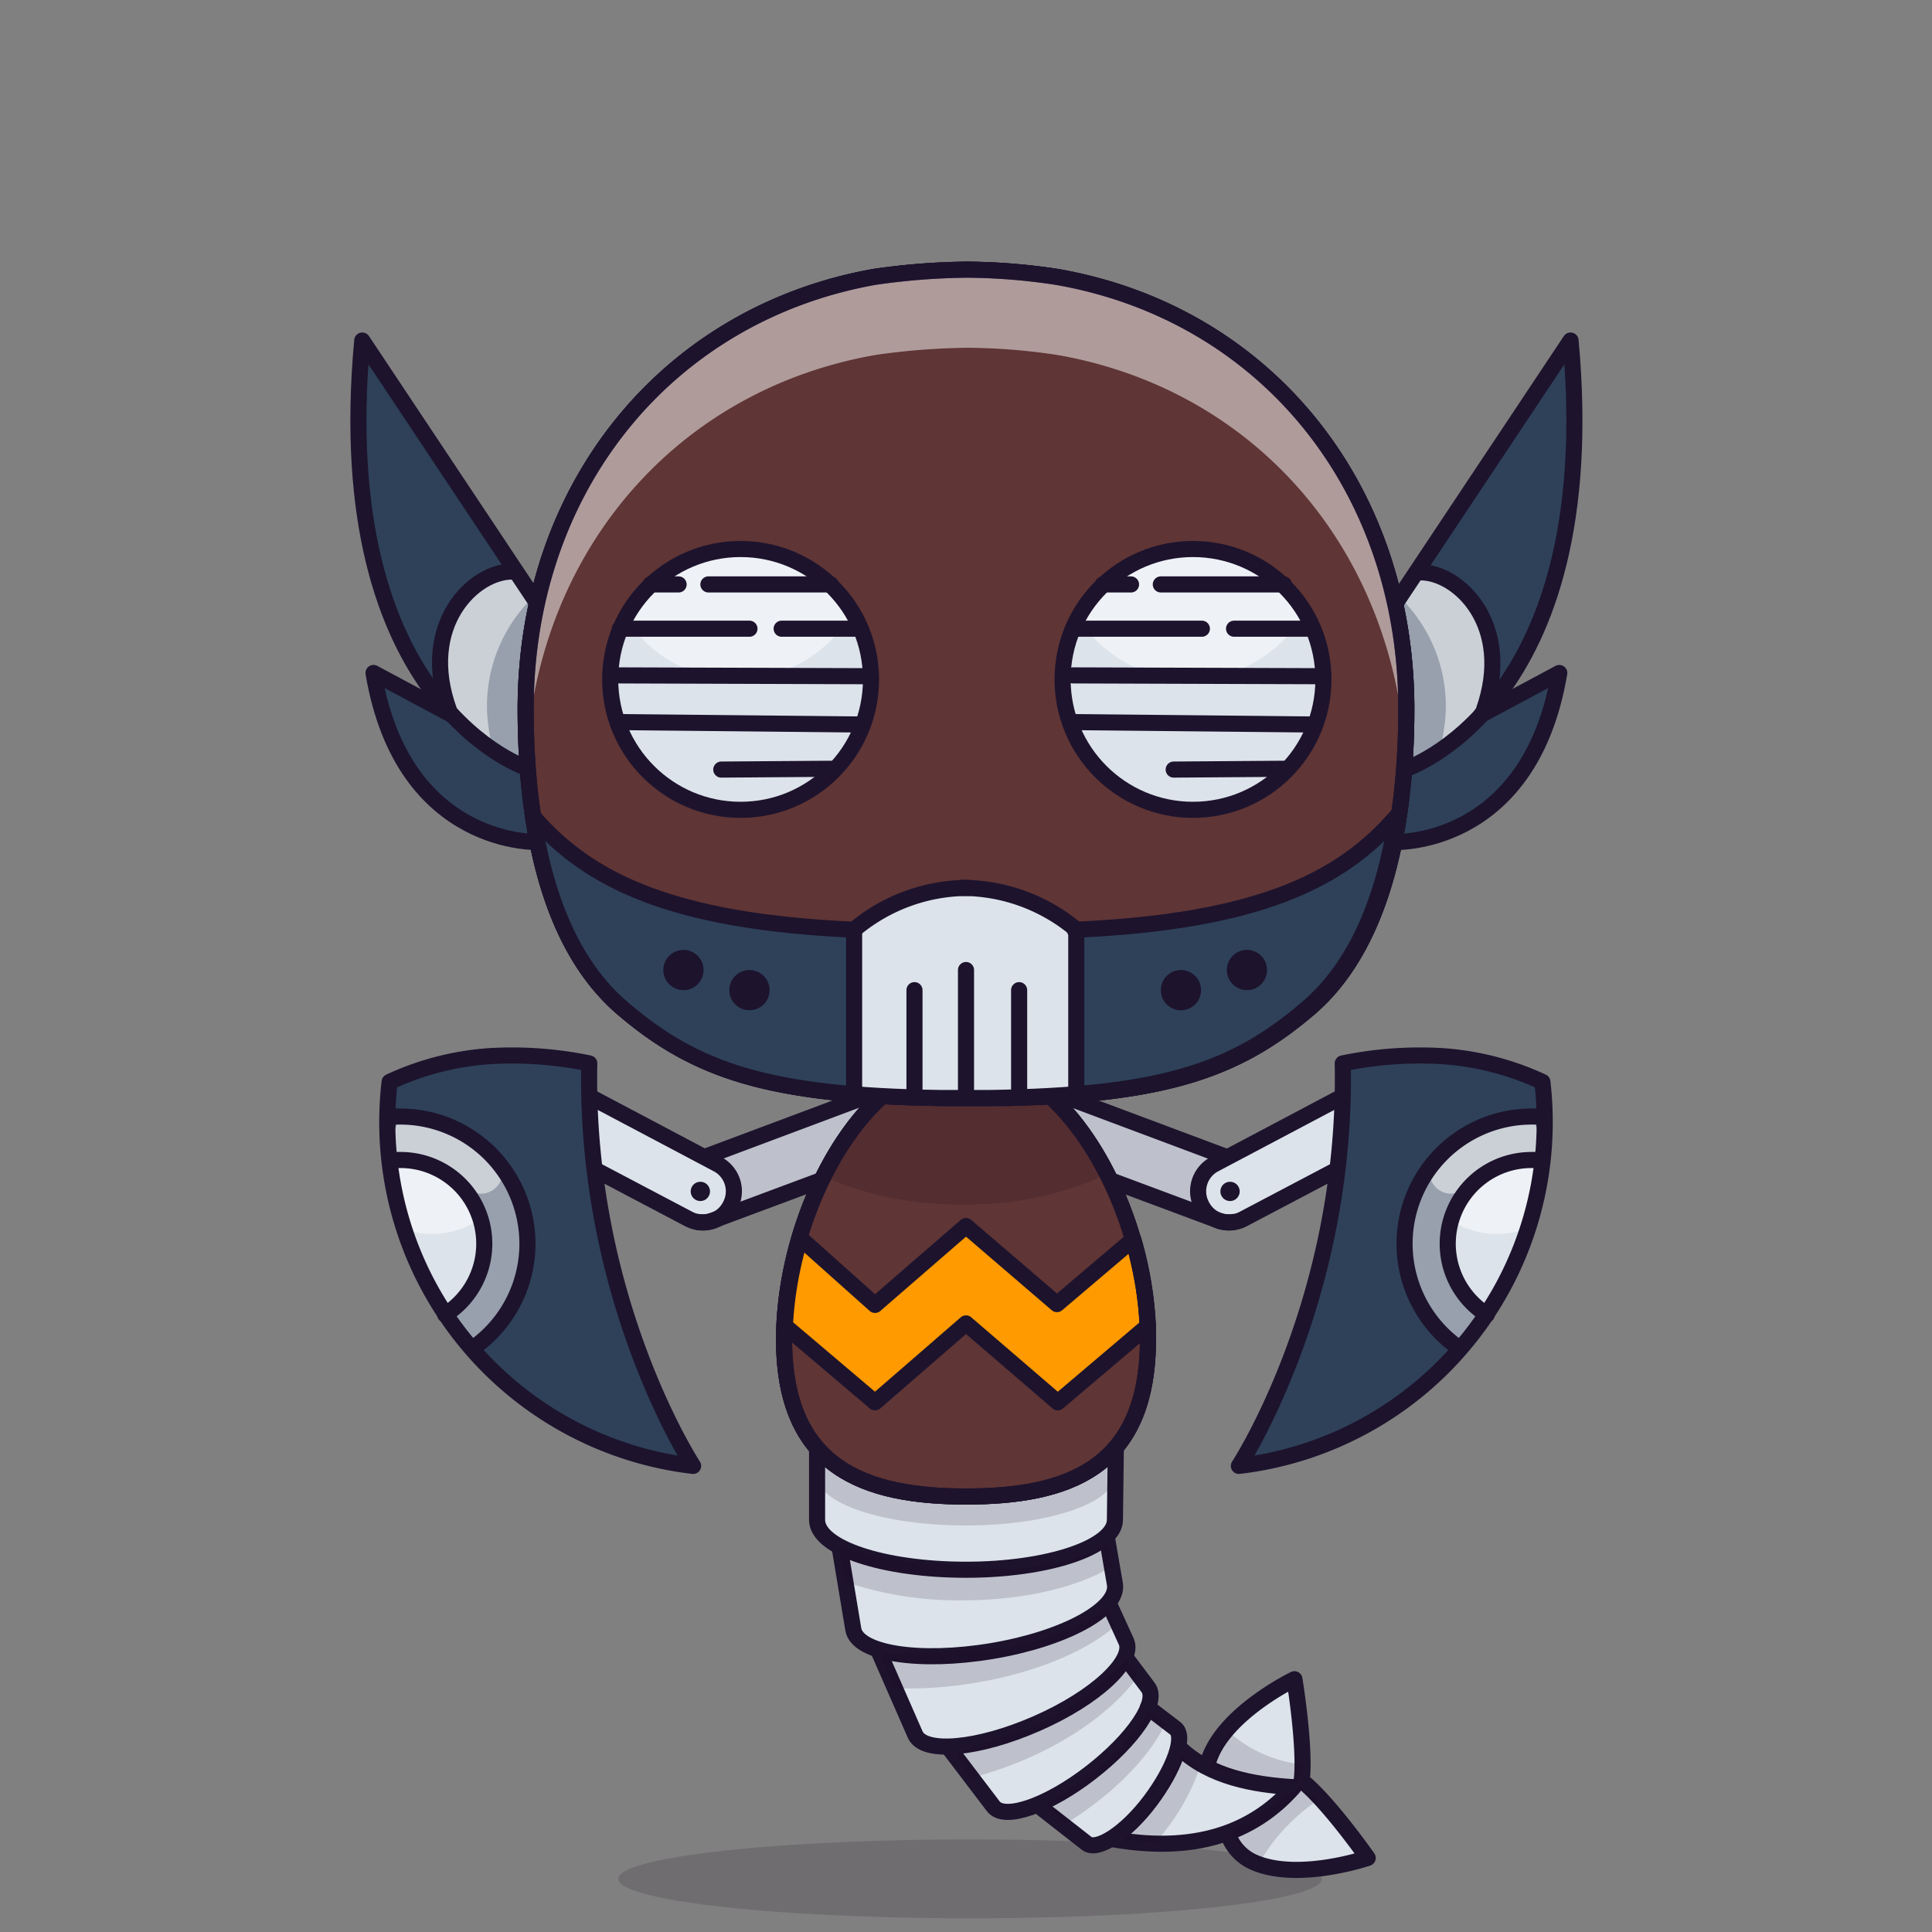 <svg xmlns="http://www.w3.org/2000/svg" xmlns:xlink="http://www.w3.org/1999/xlink" viewBox="0 0 240 240">
  <rect x="0" y="0" width="240" height="240" fill="#808080" stroke="none"/>
  <ellipse cx="120.5" cy="233.4" rx="43.7" ry="4.9" style="fill:#180621;opacity:0.15"/>
  <g>
    <title>06</title>
    <path d="M161.8,221.3c.5-4.1-.9-12.6-.9-12.6s-8.1,3.9-10.4,9.4a6,6,0,0,0-.4,1.3v.2a14.1,14.1,0,0,1-3.7-2.6h-.1c.3-1.2.2-2.1-.4-2.5l-3.4-2.6-.3.2c.5-1.2.6-2.2.1-2.8l-2.4-3.2-1.2.6c.9-1.2,1.3-2.3.9-3.2l-2.1-4.6h-.2a2.9,2.9,0,0,0,1-2.4l-1-5.8h-.2a3.1,3.1,0,0,0,1.3-2.3v-8H101.5v8c0,1.3,1.1,2.4,3,3.4h-.2l1.7,10.2c.2,1.1,1.3,2,3.2,2.5h-.1l4.6,10.5c.5,1.2,2.5,1.7,5.2,1.4l-.8.4,5.4,7.1c1,1.3,4.3.6,8-1.5l-1.9,1.8L135,229c.8.6,2.2.1,3.9-1.2l-.4.6a26.9,26.9,0,0,0,14-.8v.4a5.9,5.9,0,0,0,3.3,3.4c5.5,2.3,14-.6,14-.6S165,223.9,161.8,221.3Z" style="fill:#dce3ea"/>
    <path d="M161.8,221.3c.5-4.1-.9-12.6-.9-12.6s-8.1,3.9-10.4,9.4a6,6,0,0,0-.4,1.3v.2a14.1,14.1,0,0,1-3.7-2.6h-.1c.3-1.2.2-2.1-.4-2.5l-3.4-2.6-.3.2c.5-1.2.6-2.2.1-2.8l-2.4-3.2-1.2.6c.9-1.2,1.3-2.3.9-3.2l-2.1-4.6h-.2a2.9,2.9,0,0,0,1-2.4l-1-5.8h-.2a3.1,3.1,0,0,0,1.3-2.3v-8H101.5v8c0,1.3,1.1,2.4,3,3.4h-.2l1.7,10.2c.2,1.1,1.3,2,3.2,2.5h-.1l4.6,10.5c.5,1.2,2.5,1.7,5.2,1.4l-.8.4,5.4,7.1c1,1.3,4.3.6,8-1.5l-1.9,1.8L135,229c.8.6,2.2.1,3.9-1.2l-.4.6a26.9,26.9,0,0,0,14-.8v.4a5.9,5.9,0,0,0,3.3,3.4c5.5,2.3,14-.6,14-.6S165,223.9,161.8,221.3Z" style="fill:#dce3ea"/>
    <path d="M152.6,228v.2a35.4,35.4,0,0,1,4.6-3.7l1.7-1.1a8.3,8.3,0,0,1,1.2-1.2l.3-.8a11.1,11.1,0,0,1-2.7.3,9.7,9.7,0,0,1-7.5-3.2l-.2.8v.2a14.1,14.1,0,0,1-3.7-2.6h-.1c.3-1.2.2-2.1-.4-2.5l-3.4-2.6-.3.2c.5-1.2.6-2.2.1-2.8l-2.4-3.2-1.2.6c.9-1.2,1.3-2.3.9-3.2l-2.1-4.6h-.2a2.9,2.9,0,0,0,1-2.4l-1-5.8h-.2a3.1,3.1,0,0,0,1.3-2.3v-8H101.5v8c0,1.3,1.1,2.4,3,3.4h-.2l1.7,10.2c.2,1.1,1.3,2,3.2,2.5h-.1l4.6,10.5c.5,1.2,2.5,1.7,5.2,1.4l-.8.4,5.4,7.1c1,1.3,4.3.6,8-1.5l-1.9,1.8L135,229c.8.6,2.2.1,3.9-1.2l-.4.6a26.9,26.9,0,0,0,14-.8Z" style="fill:#dce3ea"/>
    <path d="M101.5,179.8v3.5c0,3.5,8.3,6.2,18.5,6.2s18.4-2.8,18.5-6.2v-3.6Z" style="fill:#180621;opacity:0.15"/>
    <path d="M138.6,180.8H101.5v8c0,3.5,8.3,6.2,18.5,6.2s18.5-2.8,18.5-6.2Z" style="fill:none;stroke:#1d132d;stroke-miterlimit:10;stroke-width:2px"/>
    <path d="M104.3,192.2l1.7,10.2c.5,3,8.2,4.2,17.2,2.7s15.8-5.2,15.3-8.3l-1-5.8" style="fill:none;stroke:#1d132d;stroke-linecap:round;stroke-linejoin:round;stroke-width:2px"/>
    <path d="M109.1,205l4.6,10.5c1.1,2.4,7.8,1.8,15.1-1.4s12.2-7.8,11.1-10.2l-2.1-4.6" style="fill:none;stroke:#1d132d;stroke-linecap:round;stroke-linejoin:round;stroke-width:2px"/>
    <path d="M118,217.3l5.4,7.1c1.4,1.8,6.8-.1,12.1-4.2s8.5-8.8,7.1-10.6l-2.4-3.2" style="fill:none;stroke:#1d132d;stroke-linecap:round;stroke-linejoin:round;stroke-width:2px"/>
    <path d="M129.5,224.7,135,229c1.3,1,4.9-1.3,7.9-5.3s4.4-8,3.1-9l-3.4-2.6" style="fill:none;stroke:#1d132d;stroke-linecap:round;stroke-linejoin:round;stroke-width:2px"/>
    <path d="M146.5,217.1c3.8,3.7,9.4,4.6,14,4.9h.2c-4.4,5-11.3,8.4-22.3,6.5" style="fill:none;stroke:#1d132d;stroke-linecap:round;stroke-linejoin:round;stroke-width:2px"/>
    <path d="M152.6,228a5.9,5.9,0,0,0,3.3,3.4c5.5,2.3,14-.6,14-.6s-4.9-7-8.2-9.6c.5-4.1-.9-12.6-.9-12.6s-8.1,3.9-10.4,9.4a6,6,0,0,0-.4,1.3" style="fill:none;stroke:#1d132d;stroke-linecap:round;stroke-linejoin:round;stroke-width:2px"/>
    <path d="M122.8,194.9l-4-.5a53.1,53.1,0,0,1-10.9-1.2l-2.9-.9h-.7l.7,4.2a43.6,43.6,0,0,0,14.6,2.3c7.7,0,14.5-1.7,18.5-4.2l-.5-2.6A33.6,33.6,0,0,1,122.8,194.9Z" style="fill:#180621;opacity:0.15"/>
    <path d="M137.7,199.8a33.6,33.6,0,0,1-14.3,5.1h-4a53.1,53.1,0,0,1-9.7.5v1a24.9,24.9,0,0,1,1.3,3.3,48.1,48.1,0,0,0,9.8-.6c7.6-1.2,14-3.9,17.6-7Z" style="fill:#180621;opacity:0.15"/>
    <path d="M139.9,206.1a33.6,33.6,0,0,1-12.4,8.8l-3.9,1.2-4.8,1.8a26,26,0,0,1,1.7,3c11.5-3,18.4-9.1,20.8-12.6Z" style="fill:#180621;opacity:0.15"/>
    <path d="M142.9,212.3A33.6,33.6,0,0,1,132,222.9l-2.1,1.1a25,25,0,0,1,2.4,2.6c7-4.3,11-9.3,12.4-12.4Z" style="fill:#180621;opacity:0.15"/>
    <path d="M139.7,228.6a24.5,24.5,0,0,1,3.8.3,27.1,27.1,0,0,0,5.5-9.2l-2.1-1.6a35.6,35.6,0,0,1-7.4,10.6Z" style="fill:#180621;opacity:0.15"/>
    <path d="M152.7,215.2l-2.6,4.5,11,1.7a15.4,15.4,0,0,0,.7-2.2A16.6,16.6,0,0,1,152.7,215.2Z" style="fill:#180621;opacity:0.15"/>
    <path d="M156.5,231.3l-3.8-3.5,8.7-5.8s2,1.3,2.2,1.7A23.7,23.7,0,0,0,156.5,231.3Z" style="fill:#180621;opacity:0.15"/>
  </g>
  <g>
    <title>01</title>
    <path d="M87.6,143.7l21.9-8.2a3.9,3.9,0,0,1,5,2.3h0a3.9,3.9,0,0,1-2.3,5l-23.6,8.8a3.8,3.8,0,0,1-1.9.2" style="fill:#dce3ea"/>
    <path d="M87.6,143.7l21.9-8.2a3.9,3.9,0,0,1,5,2.3h0a3.9,3.9,0,0,1-2.3,5l-23.6,8.8a3.8,3.8,0,0,1-1.9.2" style="fill:#180621;opacity:0.15"/>
    <path d="M48.4,134.4a43,43,0,0,0,37.7,47.7s-13.5-20.6-12.9-50a47.3,47.3,0,0,0-12.4-.9A35.1,35.1,0,0,0,48.4,134.4Z" style="fill:#2e4159"/>
    <path d="M58.5,167.3c-13.8-17.3-9.1-28.7-8.7-28.7a15.8,15.8,0,0,1,8.9,28.8" style="fill:#fff;opacity:0.5"/>
    <path d="M58.5,167.3l-1.4-1.8Z" style="fill:#fff;opacity:0.5"/>
    <path d="M48.7,144a14.3,14.3,0,0,1,9.4,3.6c2.2,2,5.4-.8,3.9-3h0a15.7,15.7,0,0,0-12.3-6c-.2,0-1.2,2.3-1.1,6.3C48.7,144.6,48.7,144.3,48.7,144Z" style="fill:#fff;opacity:0.5"/>
    <path d="M49,148.2v0Z" style="fill:#fff;opacity:0.5"/>
    <path d="M48.8,147v0Z" style="fill:#fff;opacity:0.5"/>
    <path d="M48.7,145.9v0Z" style="fill:#fff;opacity:0.5"/>
    <path d="M65.4,152.4v0Z" style="fill:#fff;opacity:0.5"/>
    <path d="M65.1,150.8v0Z" style="fill:#fff;opacity:0.5"/>
    <path d="M62.1,144.6a15.9,15.9,0,0,1,1.9,3A15.8,15.8,0,0,0,62.1,144.6Z" style="fill:#fff;opacity:0.5"/>
    <path d="M64.7,149.4l.2.7Z" style="fill:#fff;opacity:0.5"/>
    <path d="M64.2,148l.3.8Z" style="fill:#fff;opacity:0.5"/>
    <path d="M53.4,159.9l-.6-1.1Z" style="fill:#fff;opacity:0.5"/>
    <path d="M54.4,161.5l-.6-1Z" style="fill:#fff;opacity:0.5"/>
    <path d="M52.6,158.3l-.7-1.5Z" style="fill:#fff;opacity:0.5"/>
    <path d="M55.5,163.2l-.7-1.1Z" style="fill:#fff;opacity:0.5"/>
    <path d="M56.7,165l-.8-1.2Z" style="fill:#fff;opacity:0.5"/>
    <path d="M50.4,153.4l-.3-.9Z" style="fill:#fff;opacity:0.5"/>
    <path d="M50,152.1l-.3-.9Z" style="fill:#fff;opacity:0.5"/>
    <path d="M51.7,156.5l-.5-1.2Z" style="fill:#fff;opacity:0.5"/>
    <path d="M49.6,150.8q-.3-1.3-.5-2.4C49.2,149.1,49.4,149.9,49.6,150.8Z" style="fill:#fff;opacity:0.5"/>
    <path d="M51,154.9l-.4-.9Z" style="fill:#fff;opacity:0.5"/>
    <path d="M55.3,162.4c-8.6-10.8-6.2-18.3-6-18.3a10.6,10.6,0,0,1,10.3,10.2,9.8,9.8,0,0,1-4.3,8.1" style="fill:#dce3ea"/>
    <path d="M59.3,151.7a10.7,10.7,0,0,0-9.9-7.6c-.2,0-1.3,3.2.5,8.5a10.6,10.6,0,0,0,9.5-1Z" style="fill:#fff;opacity:0.5"/>
    <path d="M73.6,136.4l15.5,8.2a3.8,3.8,0,0,1,1.6,5.2h0a3.8,3.8,0,0,1-5.2,1.6l-11.2-5.9" style="fill:#dce3ea"/>
    <path d="M48.4,134.4a43,43,0,0,0,37.7,47.7s-13.5-20.6-12.9-50a47.3,47.3,0,0,0-12.4-.9A35.1,35.1,0,0,0,48.4,134.4Z" style="fill:none;stroke:#1d132d;stroke-linecap:round;stroke-linejoin:round;stroke-width:2px"/>
    <path d="M48.6,144.1h1.2a10.4,10.4,0,0,1,5.5,19.2" style="fill:none;stroke:#1d132d;stroke-linecap:round;stroke-linejoin:round;stroke-width:2px"/>
    <path d="M48.6,138.7h1.2a15.8,15.8,0,0,1,8.9,28.8" style="fill:none;stroke:#1d132d;stroke-linecap:round;stroke-linejoin:round;stroke-width:2px"/>
    <path d="M73.6,136.4l15.5,8.2a3.8,3.8,0,0,1,1.6,5.2h0a3.8,3.8,0,0,1-5.2,1.6l-11.2-5.9" style="fill:none;stroke:#1d132d;stroke-linecap:round;stroke-linejoin:round;stroke-width:2px"/>
    <path d="M87.6,143.7l21.9-8.2a3.9,3.9,0,0,1,5,2.3h0a3.9,3.9,0,0,1-2.3,5l-23.6,8.8a3.8,3.8,0,0,1-1.9.2" style="fill:none;stroke:#1d132d;stroke-linecap:round;stroke-linejoin:round;stroke-width:2px"/>
    <path d="M152.3,143.7l-21.9-8.2a3.9,3.9,0,0,0-5,2.3h0a3.9,3.9,0,0,0,2.3,5l23.6,8.8a3.8,3.8,0,0,0,1.9.2" style="fill:#dce3ea"/>
    <path d="M152.3,143.7l-21.9-8.2a3.9,3.9,0,0,0-5,2.3h0a3.9,3.9,0,0,0,2.3,5l23.6,8.8a3.8,3.8,0,0,0,1.9.2" style="fill:#180621;opacity:0.15"/>
    <path d="M191.6,134.4a43,43,0,0,1-37.7,47.7s13.5-20.6,12.9-50a47.3,47.3,0,0,1,12.4-.9A35.1,35.1,0,0,1,191.6,134.4Z" style="fill:#2e4159"/>
    <path d="M181.5,167.3c13.8-17.3,9.1-28.7,8.8-28.7a15.8,15.8,0,0,0-8.9,28.8" style="fill:#fff;opacity:0.5"/>
    <path d="M181.5,167.3l1.4-1.8Z" style="fill:#fff;opacity:0.5"/>
    <path d="M191.3,144a14.3,14.3,0,0,0-9.4,3.6c-2.2,2-5.4-.8-3.9-3h0a15.7,15.7,0,0,1,12.3-6c.2,0,1.2,2.3,1.1,6.3C191.3,144.6,191.3,144.3,191.3,144Z" style="fill:#fff;opacity:0.5"/>
    <path d="M191,148.2v0Z" style="fill:#fff;opacity:0.5"/>
    <path d="M191.1,147v0Z" style="fill:#fff;opacity:0.5"/>
    <path d="M191.2,145.9v0Z" style="fill:#fff;opacity:0.5"/>
    <path d="M174.6,152.4v0Z" style="fill:#fff;opacity:0.5"/>
    <path d="M174.9,150.8v0Z" style="fill:#fff;opacity:0.5"/>
    <path d="M177.9,144.6a15.9,15.9,0,0,0-1.9,3A15.8,15.8,0,0,1,177.9,144.6Z" style="fill:#fff;opacity:0.5"/>
    <path d="M175.3,149.4l-.2.7Z" style="fill:#fff;opacity:0.5"/>
    <path d="M175.8,148l-.3.8Z" style="fill:#fff;opacity:0.5"/>
    <path d="M186.6,159.9l.6-1.1Z" style="fill:#fff;opacity:0.5"/>
    <path d="M185.6,161.5l.6-1Z" style="fill:#fff;opacity:0.5"/>
    <path d="M187.4,158.3l.7-1.5Z" style="fill:#fff;opacity:0.5"/>
    <path d="M184.5,163.2l.7-1.1Z" style="fill:#fff;opacity:0.5"/>
    <path d="M183.3,165l.8-1.2Z" style="fill:#fff;opacity:0.5"/>
    <path d="M189.6,153.4l.3-.9Z" style="fill:#fff;opacity:0.5"/>
    <path d="M190,152.1l.3-.9Z" style="fill:#fff;opacity:0.5"/>
    <path d="M188.3,156.5l.5-1.2Z" style="fill:#fff;opacity:0.5"/>
    <path d="M190.4,150.8q.3-1.3.5-2.4C190.8,149.1,190.6,149.9,190.4,150.8Z" style="fill:#fff;opacity:0.5"/>
    <path d="M189,154.9l.4-.9Z" style="fill:#fff;opacity:0.5"/>
    <path d="M184.7,162.4c8.6-10.8,6.2-18.3,6-18.3a10.6,10.6,0,0,0-10.3,10.2,9.8,9.8,0,0,0,4.3,8.1" style="fill:#dce3ea"/>
    <path d="M180.3,151.7a10.7,10.7,0,0,1,9.9-7.6c.2,0,1.3,3.2-.5,8.5a10.6,10.6,0,0,1-9.5-1Z" style="fill:#fff;opacity:0.5"/>
    <path d="M166.4,136.4l-15.5,8.2a3.8,3.8,0,0,0-1.6,5.2h0a3.8,3.8,0,0,0,5.2,1.6l11.2-5.9" style="fill:#dce3ea"/>
    <path d="M191.6,134.4a43,43,0,0,1-37.7,47.7s13.5-20.6,12.9-50a47.3,47.3,0,0,1,12.4-.9A35.1,35.1,0,0,1,191.6,134.4Z" style="fill:none;stroke:#1d132d;stroke-linecap:round;stroke-linejoin:round;stroke-width:2px"/>
    <path d="M191.4,144.1h-1.2a10.4,10.4,0,0,0-5.5,19.2" style="fill:none;stroke:#1d132d;stroke-linecap:round;stroke-linejoin:round;stroke-width:2px"/>
    <path d="M191.4,138.7h-1.2a15.8,15.8,0,0,0-8.9,28.8" style="fill:none;stroke:#1d132d;stroke-linecap:round;stroke-linejoin:round;stroke-width:2px"/>
    <path d="M166.4,136.4l-15.5,8.2a3.8,3.8,0,0,0-1.6,5.2h0a3.8,3.8,0,0,0,5.2,1.6l11.2-5.9" style="fill:none;stroke:#1d132d;stroke-linecap:round;stroke-linejoin:round;stroke-width:2px"/>
    <path d="M152.3,143.7l-21.9-8.2a3.9,3.9,0,0,0-5,2.3h0a3.9,3.9,0,0,0,2.3,5l23.6,8.8a3.8,3.8,0,0,0,1.9.2" style="fill:none;stroke:#1d132d;stroke-linecap:round;stroke-linejoin:round;stroke-width:2px"/>
    <circle cx="87" cy="148" r="1.2" style="fill:#1d132d"/>
    <circle cx="152.8" cy="148" r="1.2" style="fill:#1d132d"/>
  </g>
  <g>
    <title>01</title>
    <path d="M174.4,95.5l-1.6-19.7,22.3-33.5C199.2,87.8,174.4,95.5,174.4,95.5Z" style="fill:#2e4159"/>
    <path d="M193.7,83.6c-3.7,21.9-20.7,21-20.7,21l1.4-9.1,9.6-6.7Z" style="fill:#2e4159"/>
    <g style="opacity:0.5">
      <path d="M176.4,70.3c2.6,1.2,11.6,4.4,8,18.1-.7,2.7-7.3,5.6-9.7,7.4l-1.9-20Z" style="fill:#fff"/>
    </g>
    <g style="opacity:0.5">
      <path d="M179.6,88.3a18.9,18.9,0,0,0-5.7-14.1l2.6-3.9c2.6,1.2,11.6,4.4,8,18.1-.5,1.7-3.1,3.4-5.7,4.9A22.7,22.7,0,0,0,179.6,88.3Z" style="fill:#fff"/>
    </g>
    <path d="M172.8,75.8l22.3-33.5c4.2,45.6-20.7,53.3-20.7,53.3" style="fill:none;stroke:#1d132d;stroke-linecap:round;stroke-linejoin:round;stroke-width:2px"/>
    <path d="M184,88.8l9.7-5.2c-3.7,21.9-20.7,21-20.7,21" style="fill:none;stroke:#1d132d;stroke-linecap:round;stroke-linejoin:round;stroke-width:2px"/>
    <path d="M184.3,88.3c3.8-10.7-3.2-17.3-7.9-17.2" style="fill:none;stroke:#1d132d;stroke-linecap:round;stroke-linejoin:round;stroke-width:2px"/>
    <path d="M65.7,95.5l1.6-19.7L45,42.3C40.8,87.8,65.7,95.5,65.7,95.5Z" style="fill:#2e4159"/>
    <path d="M46.4,83.6c3.7,21.9,20.7,21,20.7,21l-1.4-9.1-9.6-6.7Z" style="fill:#2e4159"/>
    <g style="opacity:0.5">
      <path d="M63.6,70.3c-2.6,1.2-11.6,4.4-8,18.1.7,2.7,7.3,5.6,9.8,7.4l1.9-20Z" style="fill:#fff"/>
    </g>
    <g style="opacity:0.5">
      <path d="M60.5,88.3a18.9,18.9,0,0,1,5.7-14.1l-2.6-3.9c-2.6,1.2-11.6,4.4-8,18.1.5,1.7,3.1,3.4,5.7,4.9A22.7,22.7,0,0,1,60.5,88.3Z" style="fill:#fff"/>
    </g>
    <path d="M67.3,75.8,45,42.3C40.8,87.8,65.7,95.5,65.7,95.5" style="fill:none;stroke:#1d132d;stroke-linecap:round;stroke-linejoin:round;stroke-width:2px"/>
    <path d="M56.1,88.8l-9.7-5.2c3.7,21.9,20.7,21,20.7,21" style="fill:none;stroke:#1d132d;stroke-linecap:round;stroke-linejoin:round;stroke-width:2px"/>
    <path d="M55.8,88.3C51.9,77.6,58.9,70.9,63.7,71" style="fill:none;stroke:#1d132d;stroke-linecap:round;stroke-linejoin:round;stroke-width:2px"/>
  </g>
  <g>
    <title>06</title>
    <path d="M125.4,136.4c19.6-.5,28.4-3.6,37.2-11.1s12.1-21.8,12.1-37.2c0-27.7-17.6-49.2-43.4-53.7a76.8,76.8,0,0,0-11.1-.9,84.7,84.7,0,0,0-11.6.9C82.9,39,65.3,60.5,65.3,88.1c0,15.4,3.2,29.6,12.1,37.2s18.2,10.8,39.5,11.1Z" style="fill:none;stroke:#1d132d;stroke-miterlimit:10;stroke-width:2px"/>
    <path d="M109.2,136.5c-7,6.6-11.8,18.9-11.8,29.9,0,16,10.1,19.5,22.6,19.5s22.6-3.4,22.6-19.5c0-11.1-4.9-23.5-12-30.1" style="fill:none;stroke:#1d132d;stroke-miterlimit:10;stroke-width:2px"/>
    <path d="M131.3,34.4a76.8,76.8,0,0,0-11.1-.9,84.7,84.7,0,0,0-11.6.9C82.9,39,65.3,60.5,65.3,88.1c0,15.4,3.2,29.6,12.1,37.2s18.2,10.8,39.5,11.1h-7.7c-7,6.6-11.8,18.9-11.8,29.9,0,16,10.1,19.5,22.6,19.5s22.6-3.4,22.6-19.5c0-11.1-4.9-23.5-12-30.1h-5.2c19.6-.5,28.4-3.6,37.2-11.1s12.1-21.8,12.1-37.2C174.7,60.5,157.1,39,131.3,34.4Z" style="fill:#5f3535"/>
    <path d="M130.9,136.7c-3.4.7-18,.5-21.3-.1h-.4c-7,6.6-11.8,18.9-11.8,29.9,0,16,10.1,19.5,22.6,19.5s22.6-3.4,22.6-19.5C142.6,155.5,137.8,143.3,130.9,136.7Z" style="fill:#5f3535"/>
    <path d="M140.6,154.1l-9.3,7.9L120,152.3l-11.3,9.8-9.3-8.3a46,46,0,0,0-1.9,10.9l11.2,9.5,11.3-9.8,11.4,9.8,11.2-9.5a45.9,45.9,0,0,0-1.8-10.7" style="fill:#ff9a00"/>
    <path d="M140.6,154.1l-9.3,7.9L120,152.3l-11.3,9.8-9.3-8.3a46,46,0,0,0-1.9,10.9l11.2,9.5,11.3-9.8,11.4,9.8,11.2-9.5a45.9,45.9,0,0,0-1.8-10.7" style="fill:none;stroke:#1d132d;stroke-linecap:round;stroke-linejoin:round;stroke-width:2px"/>
    <path d="M130.5,136.2c-3.1.3-6.1.6-9.4.6a111.1,111.1,0,0,1-12.3-.4L102,146a41,41,0,0,0,17.6,3.6,40.7,40.7,0,0,0,17.8-3.7C137.2,145.6,130.9,136.7,130.5,136.2Z" style="fill:#180621;opacity:0.15"/>
    <path d="M109.5,136.3l-.6.5c-6.9,6.7-11.5,18.8-11.5,29.6,0,16,10.1,19.5,22.6,19.5s22.6-3.4,22.6-19.5c0-11-4.8-23.3-11.8-29.9l-.2-.2" style="fill:none;stroke:#1d132d;stroke-linecap:round;stroke-linejoin:round;stroke-width:2px"/>
    <g style="opacity:0.3">
      <path d="M108.7,44.1a84.7,84.7,0,0,1,11.6-.9,76.8,76.8,0,0,1,11.1.9c24.4,4.3,41.5,23.9,43.2,49.5q.1-2.7.1-5.5c0-27.7-17.6-49.2-43.4-53.7a76.8,76.8,0,0,0-11.1-.9,84.7,84.7,0,0,0-11.6.9C82.9,39,65.3,60.5,65.3,88.1q0,2.8.1,5.5C67.1,68,84.3,48.4,108.7,44.1Z" style="fill:#fff"/>
    </g>
    <path d="M125.4,136.4c19.6-.5,28.4-3.6,37.2-11.1s12.1-21.8,12.1-37.2c0-27.7-17.6-49.2-43.4-53.7a76.8,76.8,0,0,0-11.1-.9,84.7,84.7,0,0,0-11.6.9C82.9,39,65.3,60.5,65.3,88.1c0,15.4,3.2,29.6,12.1,37.2s18.2,10.8,39.5,11.1Z" style="fill:none;stroke:#1d132d;stroke-miterlimit:10;stroke-width:2px"/>
    <path d="M109.2,136.5c-7,6.6-11.8,18.9-11.8,29.9,0,16,10.1,19.5,22.6,19.5s22.6-3.4,22.6-19.5c0-11.1-4.9-23.5-12-30.1" style="fill:none;stroke:#1d132d;stroke-miterlimit:10;stroke-width:2px"/>
    <g style="opacity:0.3">
      <path d="M108.7,44.1a84.7,84.7,0,0,1,11.6-.9,76.8,76.8,0,0,1,11.1.9c24.4,4.3,41.5,23.9,43.2,49.5q.1-2.7.1-5.5c0-27.7-17.6-49.2-43.4-53.7a76.8,76.8,0,0,0-11.1-.9,84.7,84.7,0,0,0-11.6.9C82.9,39,65.3,60.5,65.3,88.1q0,2.8.1,5.5C67.1,68,84.3,48.4,108.7,44.1Z" style="fill:#fff"/>
    </g>
    <path d="M125.4,136.4c19.6-.5,28.4-3.6,37.2-11.1s12.1-21.8,12.1-37.2c0-27.7-17.6-49.2-43.4-53.7a76.8,76.8,0,0,0-11.1-.9,84.7,84.7,0,0,0-11.6.9C82.9,39,65.3,60.5,65.3,88.1c0,15.4,3.2,29.6,12.1,37.2s18.2,10.8,39.5,11.1Z" style="fill:none;stroke:#1d132d;stroke-miterlimit:10;stroke-width:2px"/>
  </g>
  <g>
    <title>01</title>
    <path d="M106.1,135.8V115.4h.1a22,22,0,0,1,14.1-5.1s.8,19.5.8,26.5" style="fill:#dce3ea"/>
    <path d="M106.6,121.3l-.2-2c-.7-1.6-.8-3.1-.2-4.1H106a135.3,135.3,0,0,1-21.5-2.7c-6.9-1.5-14.1-5-17.9-11.2h-.4c1.5,10,4.9,18.6,11.2,23.9s14.9,9.6,29,10.7C106.4,130.9,106.5,126.1,106.6,121.3Z" style="fill:#2e4159"/>
    <path d="M133.7,136.1V115.7h-.1a22,22,0,0,0-14.1-5.1s-.8,19.5-.8,26.5" style="fill:#dce3ea"/>
    <path d="M133.2,121.6l.2-2c.7-1.6.8-3.1.2-4.1h.2a135.3,135.3,0,0,0,21.5-2.7c6.9-1.5,14.1-5,17.9-11.2h.4c-1.5,10-4.9,18.6-11.2,23.9s-14.9,9.6-29,10.7C133.4,131.2,133.3,126.4,133.2,121.6Z" style="fill:#2e4159"/>
    <circle cx="93.1" cy="123" r="2.5" style="fill:#1d132d"/>
    <circle cx="84.9" cy="120.5" r="2.5" style="fill:#1d132d"/>
    <path d="M66.2,101.4c6.9,8,17.3,13.1,40,14.1" style="fill:none;stroke:#1d132d;stroke-linecap:round;stroke-linejoin:round;stroke-width:2px"/>
    <path d="M66.2,101.4c1.5,10,4.9,18.6,11.2,23.9,9.1,7.8,18.2,10.8,39.5,11.1H120" style="fill:none;stroke:#1d132d;stroke-miterlimit:10;stroke-width:2px"/>
    <path d="M106.1,135.8V115.4h.1a22,22,0,0,1,14.1-5.1" style="fill:none;stroke:#1d132d;stroke-linecap:round;stroke-linejoin:round;stroke-width:2px"/>
    <circle cx="146.7" cy="123" r="2.5" style="fill:#1d132d"/>
    <circle cx="154.9" cy="120.5" r="2.5" style="fill:#1d132d"/>
    <path d="M173.5,101.4c-6.9,8-17.3,13.1-40,14.1" style="fill:none;stroke:#1d132d;stroke-linecap:round;stroke-linejoin:round;stroke-width:2px"/>
    <path d="M173.5,101.4c-1.5,10-4.9,18.6-11.2,23.9-9.1,7.8-18.2,10.8-39.5,11.1h-3.1" style="fill:none;stroke:#1d132d;stroke-miterlimit:10;stroke-width:2px"/>
    <path d="M133.7,135.8V115.4h-.1a22,22,0,0,0-14.1-5.1" style="fill:none;stroke:#1d132d;stroke-linecap:round;stroke-linejoin:round;stroke-width:2px"/>
    <line x1="113.6" y1="136" x2="113.6" y2="123" style="fill:none;stroke:#1d132d;stroke-linecap:round;stroke-linejoin:round;stroke-width:2px"/>
    <line x1="120" y1="136" x2="120" y2="120.5" style="fill:none;stroke:#1d132d;stroke-linecap:round;stroke-linejoin:round;stroke-width:2px"/>
    <line x1="126.6" y1="136" x2="126.6" y2="123" style="fill:none;stroke:#1d132d;stroke-linecap:round;stroke-linejoin:round;stroke-width:2px"/>
  </g>
  <g>
    <title>05</title>
    <circle cx="148.2" cy="84.4" r="16.2" style="fill:#36c8e3"/>
    <circle cx="148.2" cy="84.4" r="16.2" style="fill:#dce3ea"/>
    <circle cx="92" cy="84.4" r="16.2" style="fill:#36c8e3"/>
    <circle cx="92" cy="84.4" r="16.2" style="fill:#dce3ea"/>
    <g style="opacity:0.5">
      <path d="M92,68.1a16.2,16.2,0,0,0-14.3,8.6,16.4,16.4,0,0,0,28.2-.7A16.2,16.2,0,0,0,92,68.1Z" style="fill:#fff"/>
    </g>
    <circle cx="92" cy="84.4" r="16.2" style="fill:none;stroke:#1d132d;stroke-linecap:round;stroke-linejoin:round;stroke-width:2px"/>
    <line x1="77" y1="78.1" x2="93.1" y2="78.1" style="fill:none;stroke:#1d132d;stroke-linecap:round;stroke-linejoin:round;stroke-width:2px"/>
    <line x1="77" y1="83.9" x2="107.8" y2="84" style="fill:none;stroke:#1d132d;stroke-linecap:round;stroke-linejoin:round;stroke-width:2px"/>
    <line x1="77" y1="89.7" x2="107" y2="90" style="fill:none;stroke:#1d132d;stroke-linecap:round;stroke-linejoin:round;stroke-width:2px"/>
    <line x1="89.6" y1="95.6" x2="103.2" y2="95.5" style="fill:none;stroke:#1d132d;stroke-linecap:round;stroke-linejoin:round;stroke-width:2px"/>
    <line x1="88" y1="72.6" x2="103.2" y2="72.6" style="fill:none;stroke:#1d132d;stroke-linecap:round;stroke-linejoin:round;stroke-width:2px"/>
    <line x1="80.8" y1="72.6" x2="84.3" y2="72.6" style="fill:none;stroke:#1d132d;stroke-linecap:round;stroke-linejoin:round;stroke-width:2px"/>
    <line x1="97.1" y1="78.1" x2="106.7" y2="78.1" style="fill:none;stroke:#1d132d;stroke-linecap:round;stroke-linejoin:round;stroke-width:2px"/>
    <g style="opacity:0.5">
      <path d="M148.2,68.1a16.2,16.2,0,0,0-14.3,8.6,16.4,16.4,0,0,0,28.2-.7A16.2,16.2,0,0,0,148.2,68.1Z" style="fill:#fff"/>
    </g>
    <circle cx="148.2" cy="84.4" r="16.2" style="fill:none;stroke:#1d132d;stroke-linecap:round;stroke-linejoin:round;stroke-width:2px"/>
    <line x1="133.3" y1="78.1" x2="149.3" y2="78.1" style="fill:none;stroke:#1d132d;stroke-linecap:round;stroke-linejoin:round;stroke-width:2px"/>
    <line x1="133.3" y1="83.9" x2="164.1" y2="84" style="fill:none;stroke:#1d132d;stroke-linecap:round;stroke-linejoin:round;stroke-width:2px"/>
    <line x1="133.3" y1="89.7" x2="163.2" y2="90" style="fill:none;stroke:#1d132d;stroke-linecap:round;stroke-linejoin:round;stroke-width:2px"/>
    <line x1="145.8" y1="95.6" x2="159.5" y2="95.5" style="fill:none;stroke:#1d132d;stroke-linecap:round;stroke-linejoin:round;stroke-width:2px"/>
    <line x1="144.2" y1="72.6" x2="159.5" y2="72.6" style="fill:none;stroke:#1d132d;stroke-linecap:round;stroke-linejoin:round;stroke-width:2px"/>
    <line x1="137" y1="72.6" x2="140.5" y2="72.6" style="fill:none;stroke:#1d132d;stroke-linecap:round;stroke-linejoin:round;stroke-width:2px"/>
    <line x1="153.3" y1="78.1" x2="162.9" y2="78.1" style="fill:none;stroke:#1d132d;stroke-linecap:round;stroke-linejoin:round;stroke-width:2px"/>
  </g>
  <g/>
</svg>